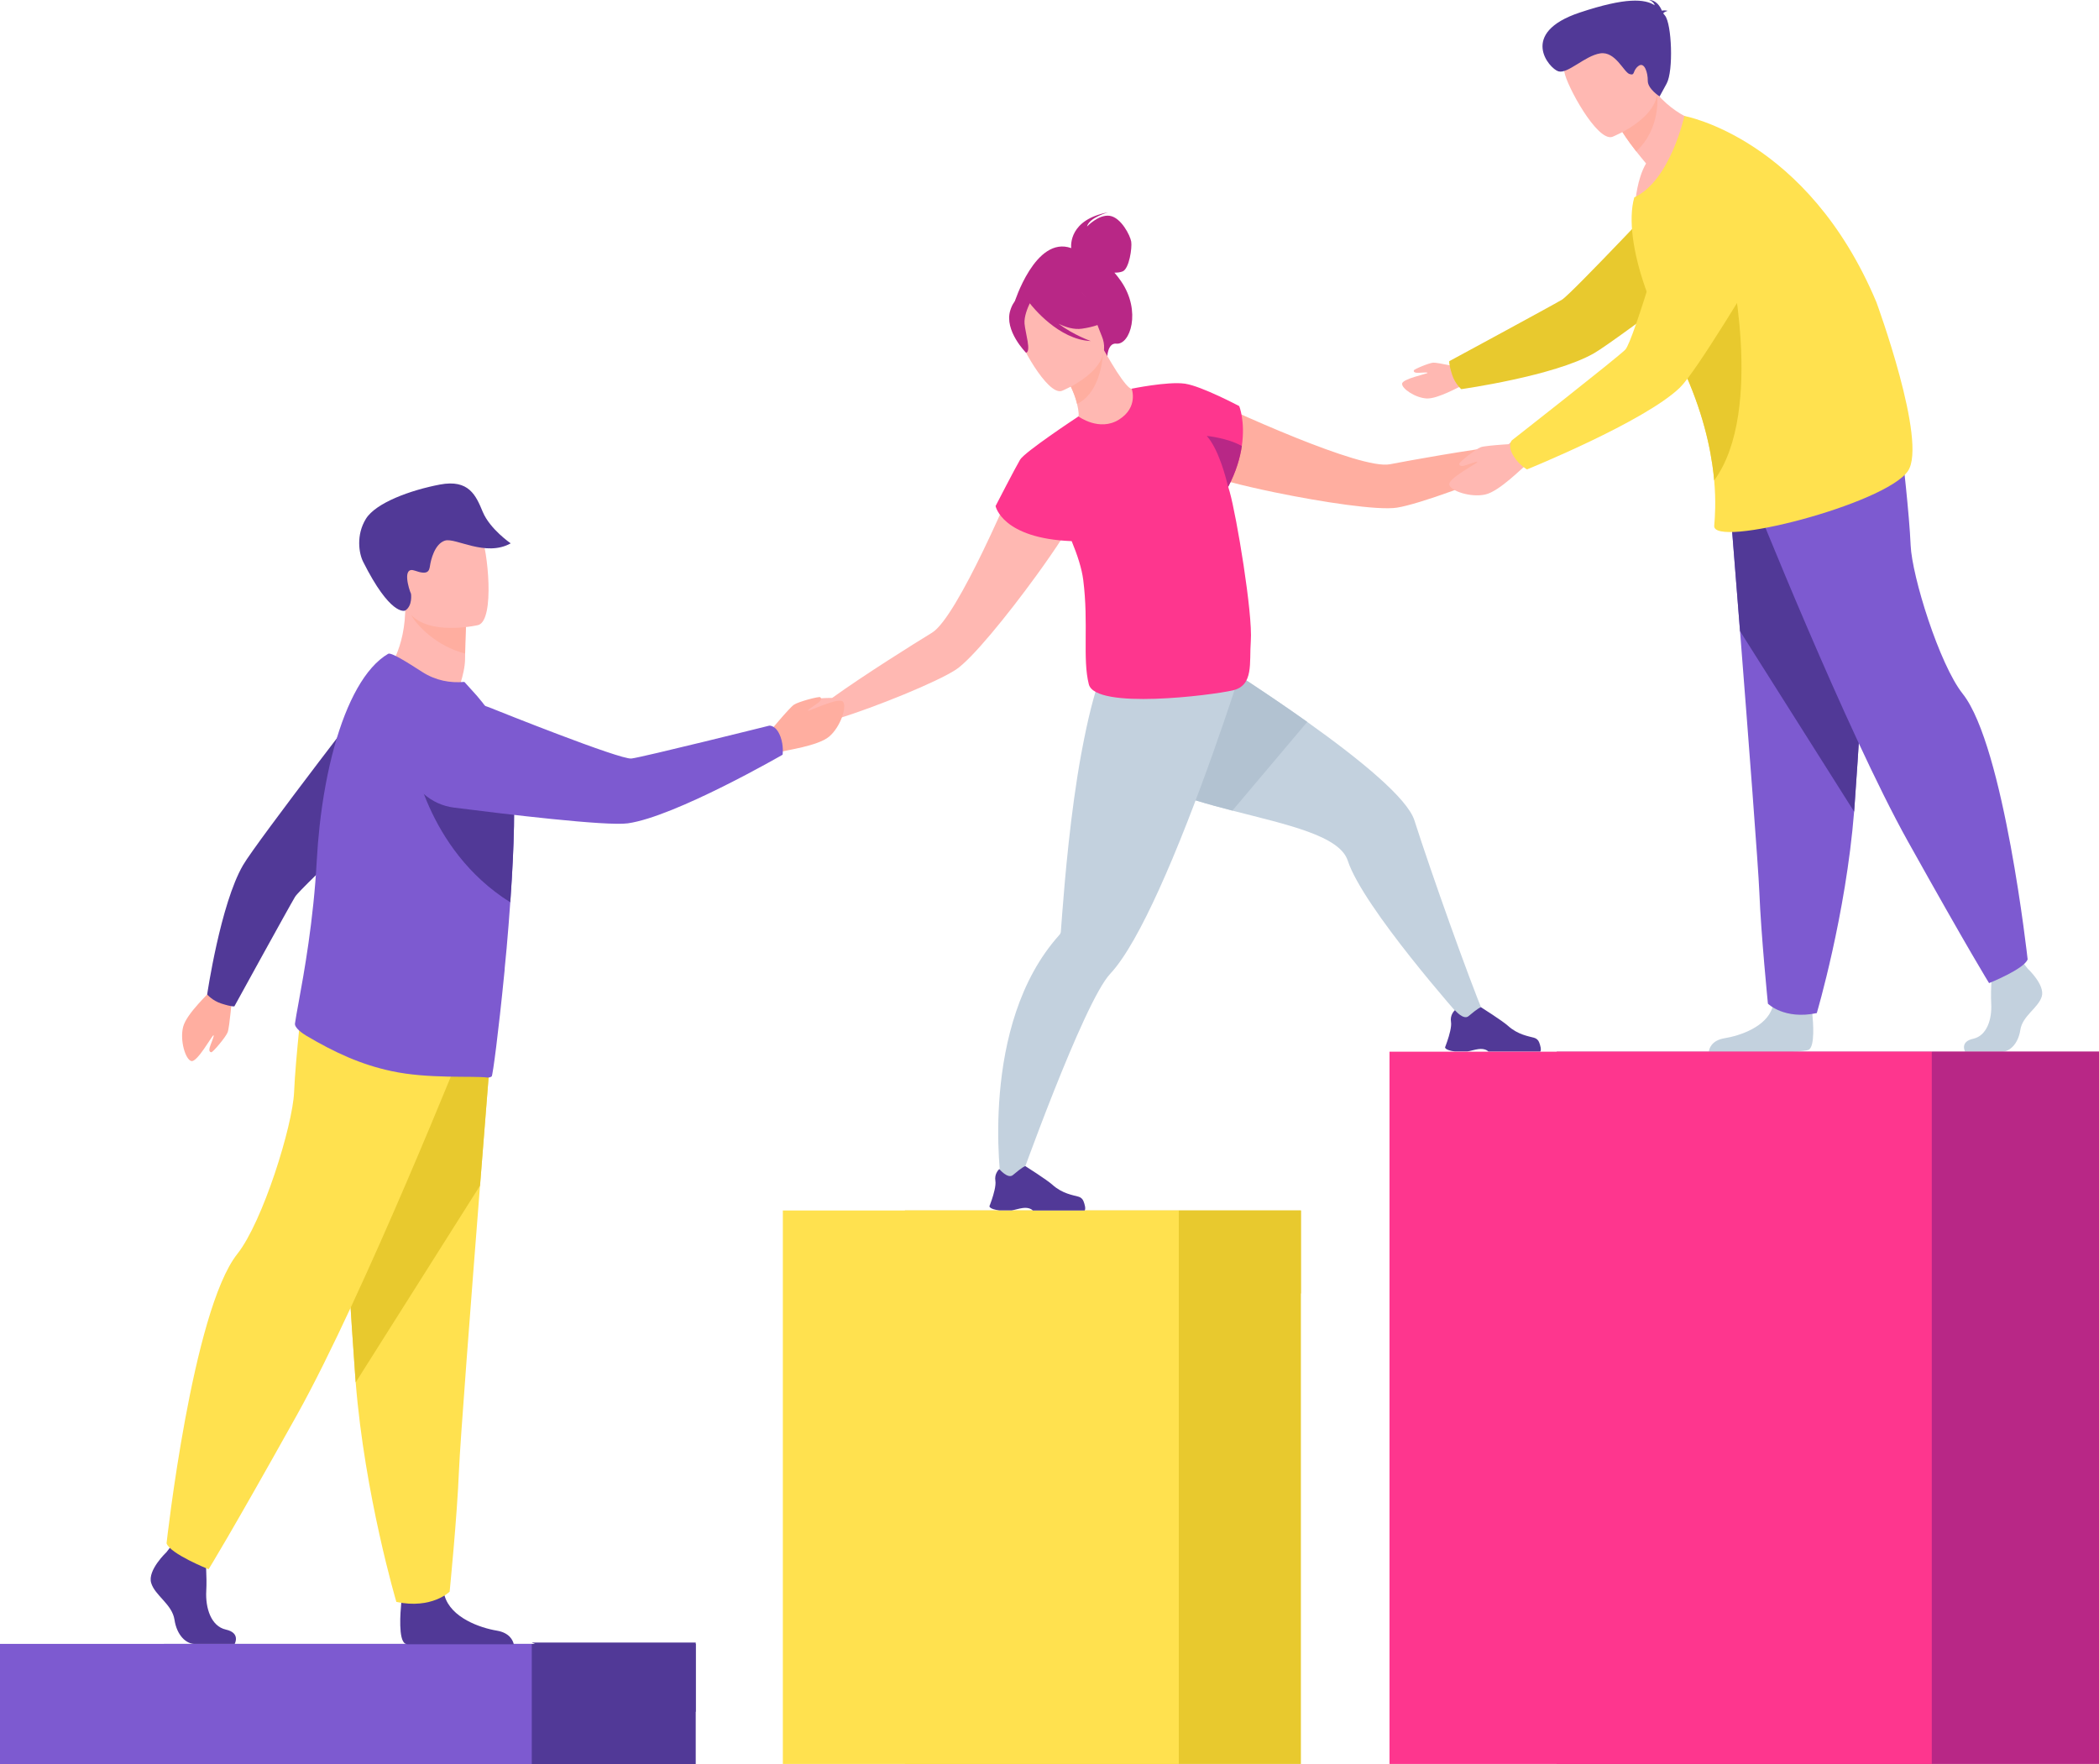 <?xml version="1.0" encoding="UTF-8"?> <!-- Creator: CorelDRAW 2018 (64-Bit) --> <svg xmlns="http://www.w3.org/2000/svg" xmlns:xlink="http://www.w3.org/1999/xlink" xml:space="preserve" width="98.661mm" height="82.914mm" style="shape-rendering:geometricPrecision; text-rendering:geometricPrecision; image-rendering:optimizeQuality; fill-rule:evenodd; clip-rule:evenodd" viewBox="0 0 91261.15 76695.16"> <defs> <style type="text/css"> <![CDATA[ .fil12 {fill:#513997;fill-rule:nonzero} .fil0 {fill:#513997;fill-rule:nonzero} .fil1 {fill:#7D5AD0;fill-rule:nonzero} .fil13 {fill:#7D5AD0;fill-rule:nonzero} .fil6 {fill:#B2C2D1;fill-rule:nonzero} .fil8 {fill:#B82786;fill-rule:nonzero} .fil14 {fill:#B82786;fill-rule:nonzero} .fil5 {fill:#C3D1DE;fill-rule:nonzero} .fil2 {fill:#E8C92E;fill-rule:nonzero} .fil11 {fill:#FE368E;fill-rule:nonzero} .fil15 {fill:#FE368E;fill-rule:nonzero} .fil4 {fill:#FFAEA0;fill-rule:nonzero} .fil10 {fill:#FFAEA0;fill-rule:nonzero} .fil7 {fill:#FFB8B2;fill-rule:nonzero} .fil9 {fill:#FFB8B2;fill-rule:nonzero} .fil3 {fill:#FFE14F;fill-rule:nonzero} ]]> </style> </defs> <g id="Слой_x0020_1">  <polygon class="fil0" points="7128.8,76695.16 30249.2,76695.16 30249.2,71474.45 7128.8,71474.45 "></polygon> <polygon class="fil1" points="-0,76695.16 23120.4,76695.16 23120.4,71474.45 -0,71474.45 "></polygon> <polygon class="fil2" points="39344.73,76693.96 56560.75,76693.96 56560.75,52630.8 39344.73,52630.8 "></polygon> <polygon class="fil3" points="34036.89,76693.96 51252.27,76693.96 51252.27,52630.8 34036.89,52630.8 "></polygon> <polygon class="fil2" points="51252.27,52630.89 56560.57,56243.94 56560.57,52630.89 "></polygon> <path class="fil4" d="M66613.39 18658.56c-266.22,-40.42 -1068.38,700.97 -1068.38,700.97l0 0c-1712.36,197.86 -4215.88,652.68 -5117.01,826.12 -639.55,123.03 -2357.64,-462.78 -4036.24,-1135.35 -1996.34,-800.22 -3935.97,-1723.46 -3935.97,-1723.46 -1107.87,-56.43 -2365.69,1964.42 -119.14,3249.34 342.99,196.29 1631.15,530.95 3115.03,836.66 0,0 0,0 0,-0.28 2046.66,421.71 4465.07,787.92 5287.77,659.16 955.99,-149.57 3662.36,-1139.51 5272.23,-1897.55l0 0c0,0 1.76,-0.83 4.07,-2.04 6.29,-2.87 11.93,-5.64 17.67,-8.42 96.66,-45.23 490.62,-220.71 753.97,-205.17 301.74,17.85 973.29,-534.1 993.91,-681.36 20.07,-147.26 -901.6,-578.22 -1167.91,-618.64z"></path> <path class="fil5" d="M64522.52 44117.27l-942.95 191.66c0,0 -4314.94,-4848.21 -4980.76,-6888.3 -356.13,-1090.3 -2634.13,-1561.31 -5015.17,-2176.8 -2072,-535.76 -4221.7,-1181.23 -5248.27,-2440.52 -2207.05,-2706 1385.56,-6030.82 1385.56,-6030.82 0,0 3820.35,2270.23 7115.66,4615.75 2303.25,1639.1 4350.46,3314.83 4659.04,4277.85 749.44,2342.01 2338.22,6793.85 3026.88,8451.18z"></path> <path class="fil0" d="M63260.17 45716.6l530.67 0c177.51,-27.84 308.58,-79.27 490.71,-103.05 277.13,-36.35 404.13,77.05 429.39,103.05 3.42,3.52 5.18,5.37 5.18,5.37l2252.84 0c56.61,-80.85 2.22,-268.44 -50.97,-406.35 -35.52,-93.8 -114.05,-164.84 -210.72,-192.86 -238.74,-69.19 -709.94,-130.7 -1141.64,-521.33 -242.07,-219.13 -1171.24,-806.32 -1171.24,-806.32l-5.27 -1.11c-20.54,0.46 -117.38,30.25 -540.48,387.21 -218.02,183.98 -590.8,-260.2 -590.8,-260.2 0,0 -69.84,57.81 -121.92,165.67 -41.81,85.01 -72.71,201.84 -48.66,345.86 33.76,203.04 -74.37,580.16 -161.51,835.37 -52.08,154.66 -96.11,264.37 -96.11,264.37 0,0 -25.81,127.37 430.5,184.35z"></path> <path class="fil6" d="M56836.59 31388.24l-3252.95 3855.59c-2072,-535.76 -4221.7,-1181.23 -5248.27,-2440.52 -2207.05,-2706 1385.56,-6030.82 1385.56,-6030.82 0,0 3820.35,2270.23 7115.66,4615.75z"></path> <path class="fil5" d="M53880.75 29374.33c0,0 -262.33,826.86 -689.31,2070.98 -539.92,1573.06 -1343.75,3812.95 -2215.56,5890.13 -191.85,456.4 -387.11,905.21 -583.4,1337.18 -725.48,1598.49 -1467.42,2968.7 -2121.21,3664.95 -1174.84,1251.8 -4029.95,9299.31 -4029.95,9299.31l-711.6 -196.84c0,0 -992.16,-6871.74 2521.92,-10782.18 37.83,-41.72 66.97,-90 71.04,-145.97 0.56,-0.46 0.56,-0.93 0.56,-1.39 46.9,-578.87 214.14,-3171 578.22,-5797.63 89.26,-644.45 190.64,-1290.47 303.96,-1909.48 7.4,-39.68 14.99,-78.81 22.39,-117.85 534.1,-2862.51 1045.99,-4135.68 1706.63,-4775.96l4858.94 1382.88 287.4 81.86z"></path> <path class="fil0" d="M43450.25 52625.62l530.67 0c177.42,-27.94 308.49,-79.55 490.53,-103.51 277.13,-36.17 404.32,77.33 429.48,103.51 3.33,3.52 5.09,5.27 5.09,5.27l2252.84 0c56.7,-81.4 2.31,-268.53 -50.97,-406.63 -36.08,-93.8 -113.87,-164.84 -210.72,-192.86 -239.3,-69.28 -709.85,-130.52 -1141.54,-521.05 -242.72,-219.23 -1171.88,-806.51 -1171.88,-806.51l-4.63 -1.2c-20.63,0.56 -117.38,30.34 -540.48,386.93 -218.02,184.45 -590.71,-259.93 -590.71,-259.93 0,0 -69.93,57.81 -122.1,165.48 -41.72,85.29 -72.61,202.11 -48.66,346.41 33.86,202.58 -74.37,579.98 -160.77,835.28 -52.73,154.66 -97.4,264 -97.4,264 0,0 -25.16,127.56 431.24,184.82z"></path> <path class="fil7" d="M44492.08 20028.4c0,0 -812.89,1988.66 -1750.1,3924.41 -788.38,1627.54 -1664.26,3217.34 -2219.63,3556.54 -783.2,478.5 -2940.39,1827.89 -4340.2,2834.67 0,0 -1091.78,-8.42 -1261.89,200.73 -169.46,209.14 -561.11,1148.48 -446.5,1243.57 114.52,95.09 982.35,50.97 1193.07,-165.3 184.35,-188.52 593.76,-324.12 695.6,-355.66 6.38,-1.94 12.67,-3.79 18.87,-5.83 2.96,-0.74 4.72,-1.2 4.72,-1.2l0 0c1700.24,-523.18 4368.22,-1613.29 5175.47,-2146.28 695.6,-459.08 2236.84,-2357.55 3465.89,-4047.34 0.56,-0.09 0.56,-0.09 0.56,-0.09 891.42,-1224.89 1618.57,-2339.97 1739.93,-2715.8 796.33,-2462.35 -1494.8,-3109.76 -2275.78,-2322.4z"></path> <path class="fil8" d="M48743.57 12230.08c-96.11,-140.6 -193.97,-264.83 -290.82,-376.2 120.25,2.59 250.12,-9.25 358.35,-53.93 285.73,-118.03 415.7,-1023.79 372.68,-1292.6 -42.92,-268.53 -439.1,-1045.53 -927.96,-1123.04 -488.96,-77.42 -993.91,465.37 -993.91,465.37 90.56,-391.74 917.14,-617.81 917.14,-617.81 -1703.2,314.04 -1616.16,1450.22 -1604.78,1555.02 -1558.9,-555.37 -2474.29,2380.86 -2474.29,2380.86l4039.02 2380.21c0,0 10.36,-648.7 395.72,-606.8 601.07,65.12 1101.4,-1410.53 208.87,-2711.09z"></path> <path class="fil9" d="M49001.18 18391.24c-926.85,436.79 -2156.55,-192.31 -2150.35,-198.97 79.55,-79.46 51.62,-317.46 -21.09,-628.45 -72.8,-324.4 -245.13,-768.03 -562.86,-1297.41 -65.86,-112.67 -132.28,-225.15 -211.83,-344.38l105.91 -39.59 1800.51 -721.5c0,0 291.47,522.81 596.07,999.46 258.26,397.1 529.56,754.62 648.52,741.48 7.03,-6.66 1198.34,814.09 -204.89,1489.34z"></path> <path class="fil10" d="M47961.48 15339.57c-46.34,642.04 -264.46,1800.51 -1131.74,2224.26 -72.8,-324.4 -245.13,-768.03 -562.86,-1297.41l1694.6 -926.85z"></path> <path class="fil7" d="M46161.52 16997.17c0,0 2344.51,-923.98 1746.22,-2374.94 -597.74,-1450.86 -697.91,-2547.27 -2219.63,-2018.72 -1521.72,528.45 -1582.95,1201.3 -1501.09,1734.1 81.86,532.71 1349.3,2862.42 1974.51,2659.56z"></path> <path class="fil8" d="M47035.84 14291.36c1082.53,-152.81 1398.69,-590.24 1398.69,-590.24 0,0 -996.87,-286.01 -1582.49,-1262.16 0,0 -1216.65,-410.33 -2118.34,275.56 -54.85,71.23 -94.44,155.31 -113.96,254.19 -206.65,-67.8 -517.45,-50.14 -696.62,533.91 -269.18,877.27 688.76,1835.2 688.76,1835.2 232.36,-65.77 -29.88,-847.58 -66.6,-1264.85 -26.83,-307.1 139.21,-700.04 228.48,-886.52 114.52,148.83 1256.71,1583.69 2650.78,1641.04 0,0 -736.76,-255.49 -1407.3,-755.45 333.83,163.82 688.2,266.03 1018.61,219.32z"></path> <path class="fil11" d="M53463.94 21380.56c-20.07,-69.93 -41.26,-142.54 -63.55,-217.1 348.08,-665.45 519.2,-1265.03 591.45,-1772.67 159.1,-1072.45 -112.3,-1734.47 -112.3,-1734.47 0,0 -1625.87,-862.19 -2343.86,-971.99 -3.33,-1.11 -6.29,-2.22 -9.16,-2.68 -8.6,-1.11 -18.22,-1.94 -28.58,-2.68 -724.83,-99.9 -2294.09,220.43 -2294.09,220.43 0,0 302.94,805.68 -550.75,1342.82 -854.15,537.15 -1766.1,-137.64 -1766.1,-137.64 -27.57,18.59 -56.8,38.94 -86.58,60.31l-0.56 -0.09c0,0 -2246.55,1482.41 -2448.01,1821.14 -202.11,338.92 -1066.06,2016.13 -1066.06,2016.13 0,0 274.26,1407.94 3309.19,1525.79 249.66,605.14 440.86,1195.38 502.65,1687.76 240.96,1911.42 -38.94,3419.27 242.17,4534.82 281.11,1115.83 5344.93,479.52 6262.07,264.92 917.23,-214.69 710.49,-1193.9 781.44,-2145.26 88.8,-1195.38 -620.49,-5434.94 -919.36,-6489.53z"></path> <path class="fil8" d="M53991.84 19390.79c-72.8,509.58 -244.48,1112.04 -595.52,1780.53 -79.55,-350.76 -403.58,-1634.94 -926.85,-2217.5 0,0 880.6,79.55 1522.37,436.97z"></path> <path class="fil4" d="M33372.74 31917.9c0,0 943.59,-1143.3 1146.82,-1278.44 203.32,-135.14 1094.09,-372.04 1144.97,-324.4 50.97,47.73 53.28,116.83 -57.26,214.32 -109.89,97.4 -531.69,343.45 -471.66,371.11 60.68,27.84 1331.63,-605.14 1515.43,-392.29 183.24,212.94 -104.25,1091.69 -594.31,1513.02 -489.51,421.25 -1952.21,600.97 -2043.88,659.71 -780.33,498.76 -640.1,-763.03 -640.1,-763.03z"></path> <path class="fil7" d="M16762.59 29277.94c0,0 1355.68,1608.02 3081.27,935.36 0,0 371.48,-898.08 376.66,-1560.2 0.56,-81.4 1.76,-160.21 2.87,-235.51 9.16,-745.37 34.41,-1163.65 34.41,-1163.65 0,0 -0.65,-0.09 -1.76,-0.37 -78.53,-32.75 -2638.75,-1083.73 -2636.44,-996.5 44.12,2016.22 -857.01,3020.87 -857.01,3020.87z"></path> <path class="fil4" d="M17876.66 26737.89c246.79,457.51 1094.09,1352.81 2346.73,1679.71 9.16,-745.37 34.41,-1163.65 34.41,-1163.65 0,0 -0.65,-0.09 -1.76,-0.37 -71.04,-19.06 -2452.64,-650.65 -2379.38,-515.69z"></path> <path class="fil7" d="M20794.21 27176.53c0,0 -2879.16,676.82 -3273.12,-1122.58 -393.77,-1799.4 -1031.1,-2923.84 790.69,-3432.12 1821.79,-508.2 2330.17,99.99 2607.76,668.59 277.69,568.69 613.09,3663.65 -125.34,3886.11z"></path> <path class="fil12" d="M17619.6 26544.2c-39.5,25.25 -658.88,215.53 -1831.96,-2121.67 -184.45,-366.86 -309.78,-1160.51 119.51,-1861.75 429.48,-701.34 1951.84,-1252.64 3216.41,-1492.67 1264.66,-239.85 1568.06,471.75 1865.91,1187.05 312.56,750.73 1215.36,1368.72 1215.36,1368.72 -1090.02,609.21 -2403.89,-262.05 -2859.18,-118.77 -455.1,143.38 -615.31,860.44 -649.72,1090.48 -34.32,229.68 -86.49,420.69 -658.97,215.43 -571.93,-205.26 -258.82,810.95 -167.15,1005.2 0,0 77.89,517.72 -250.21,727.98z"></path> <path class="fil0" d="M10203.22 71474.45l-1743.26 0c-365.38,0 -771.54,-371.02 -873.29,-1049.41 -101.66,-679.51 -852.76,-1050.06 -1015.37,-1605.89 -162.71,-555.37 670.35,-1338.01 670.35,-1338.01l139.21 -181.49 144.95 -188.89 1380.84 329.12c0,0 34.04,333.28 55.41,758.04 14.8,306.27 22.76,660.82 5.55,970.97 -40.61,741.48 204.89,1538.92 854.42,1683.13 650.09,144.3 381.19,622.43 381.19,622.43z"></path> <path class="fil0" d="M22338.77 71491.1l-4620.75 0c-44.03,-8.6 -77.79,-18.41 -97.87,-29.32 -308.49,-159.1 -211.73,-1375.2 -175.2,-1750.66 7.4,-69.93 12.67,-110.54 12.67,-110.54 0,0 1624.67,-1337.92 1848.06,-313.11 7.49,31.45 15.36,62.9 24.05,93.8l0 0.74c282.13,958.3 1542.9,1393.98 2271.71,1515.34 556.48,93.33 700.78,426.98 737.32,593.76z"></path> <path class="fil3" d="M21407.85 44769.21c0,0 -246.7,3078.77 -536.96,6779.61 -394.42,5027.75 -868.58,11203.33 -914.83,12373 -81.31,2031.3 -406.54,5280.92 -406.54,5280.92 0,0 -771.73,772.28 -2315.74,446.5 0,0 -1375.85,-4638.42 -1768.6,-9546.66 -6.2,-80.66 -12.49,-161.32 -18.22,-242.72 -365.84,-4996.21 -934.44,-15517.17 -934.44,-15517.17l6895.33 426.52z"></path> <path class="fil2" d="M21407.85 44769.21c0,0 -246.7,3078.77 -536.96,6779.61l-5405.71 8553.76c-6.2,-80.66 -12.49,-161.32 -18.22,-242.72 -365.84,-4996.21 -934.44,-15517.17 -934.44,-15517.17l6895.33 426.52z"></path> <path class="fil3" d="M20280.65 45134.87c0,0 -4447.87,11150.33 -7372.81,16390.46 -2924.39,5240.13 -3838.38,6702.37 -3838.38,6702.37 0,0 -1675.73,-669.79 -1827.99,-1127.21 0,0 1118.42,-10116.27 3077.02,-12582.14 1106.86,-1393.51 2406.67,-5575.17 2468,-7037.87 60.68,-1462.24 395.53,-4356.38 395.53,-4356.38l7098.64 2010.77z"></path> <path class="fil4" d="M10096.76 43277.93c0,0 -115.16,1392.5 -199.62,1606.26 -84.55,213.86 -646.67,876.81 -711.79,867.28 -65.31,-9.53 -104.16,-61.79 -71.23,-196.66 33.02,-134.96 226.9,-551.86 165.48,-541.22 -61.51,10.92 -705.13,1184.93 -961.35,1118.88 -256.41,-66.14 -507.09,-900.95 -354.55,-1490.45 152.53,-589.69 1187.89,-1515.61 1227.48,-1610.61 335.13,-805.68 905.58,246.51 905.58,246.51z"></path> <path class="fil12" d="M9619.45 43631.09c492.29,157.99 571.19,122.29 571.19,122.29 0,0 2396.03,-4362.67 2638.84,-4762.09 242.72,-399.42 5087.78,-4892.24 5087.78,-4892.24l-1245.24 -4643.04c0,0 -5510.42,7136.01 -6105.56,8159.9 -983.28,1692.1 -1559.46,5621.97 -1559.46,5621.97 0,0 225.7,268.99 612.44,393.22z"></path> <path class="fil1" d="M22346.82 35921.86c-17.21,953.58 -72.71,2025.47 -147.72,3114.11 -4.53,64.57 -9.16,129.13 -13.69,193.6 -47.64,674.42 -99.62,1350.5 -159.19,2009.56 -23.4,264.37 -49.21,525.59 -75.57,782.18l-4.07 34.6c-1.57,96.11 -13.69,200.26 -24.05,295.35 -243.18,2469.11 -498.02,4419.93 -544.92,4449.62 -56.7,37.83 -120.34,56.7 -189.53,48.1 -647.5,-81.31 -2579.74,65.95 -4160.93,-278.33 -1334.59,-281.57 -2484.18,-815.11 -3701.95,-1534.85 -161.41,-95.55 -530.12,-348.63 -499.87,-537.7 29.32,-207.94 83.62,-508.38 153,-885.78 239.85,-1313.41 653.7,-3572.54 795.13,-6216.38 27.57,-492.66 67.62,-979.02 119.7,-1457.25 135.7,-1245.61 353.17,-2428.77 645.19,-3480.04 542.24,-1952.58 1339.12,-3447.85 2338.77,-4032.82 130.52,-73.26 833.52,373.98 1478.8,788.29 596.53,382.21 1223.96,487.94 1834.28,434.57l536.96 594.04c651.02,756.28 1343.66,1763.24 1532.73,3194.31 14.25,105.82 26.36,218.21 36.54,337.53 52.17,583.03 65.21,1320.9 50.41,2147.3z"></path> <path class="fil12" d="M22346.82 35921.86c-17.21,953.58 -72.71,2025.47 -147.72,3114.11 -4.53,64.57 -9.16,129.13 -13.69,193.6 -3698.43,-2315 -4268.14,-6551.32 -4268.14,-6551.32 1819.48,79.83 3265.16,498.21 4379.14,1096.31 52.17,583.03 65.21,1320.9 50.41,2147.3z"></path> <path class="fil1" d="M33934.49 32032.23c-190.64,-515.69 -487.29,-482.2 -487.29,-482.2 0,0 -5499.5,1370.39 -5992.99,1429.31 -492.93,58.83 -5921.58,-2119.64 -5921.58,-2119.64 0,0 -2136.57,-958.86 -3137.23,-83.34 -869.59,760.81 -909.18,1724.76 -705.96,2534.04 242.72,964.59 1058.57,1677.12 2045.64,1802.73 2214.45,282.13 6633,813.08 7558.83,684.22 2061.09,-287.03 6731.6,-2982.94 6731.6,-2982.94 0,0 58.28,-376.94 -91.02,-782.18z"></path> <path class="fil5" d="M88158.32 42111.69c0,0 763.87,708 615.31,1211.1 -149.76,503.11 -838.24,838.51 -932.31,1453.55 -92.87,614.94 -465.55,950.25 -801.14,950.25 -335.5,0 -1598.68,0 -1598.68,0 0,0 -247.35,-432.72 349.47,-563.23 596.72,-130.33 820.85,-852.85 783.66,-1523.75 -37.09,-670.9 55.78,-1565.19 55.78,-1565.19l1266.6 -298.31 261.31 335.59z"></path> <path class="fil5" d="M78636.73 45642.88c-77.79,38.94 -349.47,65.77 -723.35,83.62l-3616.57 0c12.77,-107.49 96.39,-490.9 687.37,-586.36 668.78,-108.5 1825.12,-496.91 2082.82,-1351.24 9.34,-27.29 16.28,-55.69 23.22,-83.71 204.33,-913.07 1695.16,279.35 1695.16,279.35 0,0 4.63,36.45 11.56,98.79 34.87,335.59 123.12,1418.4 -160.21,1559.55z"></path> <path class="fil13" d="M75161.78 21221c0,0 226.44,2824.95 492.29,6220.35 361.12,4612.52 796.43,10278.24 839.44,11351.52 74.28,1863.78 372.68,4845.06 372.68,4845.06 0,0 708.18,708.37 2124.63,409.68 0,0 1262.07,-4255.84 1623.1,-8758.74 5.83,-73.72 11.66,-148 16.28,-222.46 335.5,-4584.03 856.83,-14236.5 856.83,-14236.5l-6325.25 391.09z"></path> <path class="fil0" d="M75161.78 21221c0,0 226.44,2824.95 492.29,6220.35l4959.86 7847.52c5.83,-73.72 11.66,-148 16.28,-222.46 335.5,-4584.03 856.83,-14236.5 856.83,-14236.5l-6325.25 391.09z"></path> <path class="fil13" d="M76195.1 21556.59c0,0 4081.01,10230.05 6764.16,15037.65 2684.26,4807.69 3522.5,6149.22 3522.5,6149.22 0,0 1537.17,-614.85 1676.56,-1034.06 0,0 -1025.27,-9281.37 -2822.46,-11543.83 -1015.93,-1278.54 -2208.35,-5115.07 -2264.03,-6456.78 -55.69,-1341.62 -364.54,-3996.93 -364.54,-3996.93l-6512.19 1844.73z"></path> <path class="fil9" d="M63608.24 16008.07c0,0 -1106.67,-253.08 -1293.24,-240.22 -186.11,12.86 -837.68,285.27 -846.19,338.18 -9.16,52.73 21.74,95.83 134.59,103.32 112.76,7.68 483.13,-40.05 459.63,4.9 -23.5,44.77 -1091.13,254.75 -1102.6,469.62 -12.12,214.79 573.04,614.2 1067.17,641.03 494.04,26.73 1465.57,-547.42 1549.19,-554.72 706.42,-61.7 31.45,-762.11 31.45,-762.11z"></path> <path class="fil2" d="M63134.74 16289.27c-159.1,-505.61 -121.82,-586.17 -121.82,-586.17 0,0 4487.27,-2426.28 4897.69,-2672.24 411.16,-246.05 5047.55,-5180.65 5047.55,-5180.65l4749.79 1307.21c0,0 -7349.78,5598.94 -8403.26,6201.76 -1740.39,996.32 -5771.45,1560.29 -5771.45,1560.29 0,0 -274.26,-233.19 -398.49,-630.2z"></path> <path class="fil9" d="M74397.83 5451.31c0,0 -1664.91,2929.76 -3292.63,3312.06 0,0 67.34,-983.92 463.24,-1657.23 -161.41,-191.29 -304.14,-367.23 -427.26,-524.57 -409.87,-525.03 -604.86,-846.28 -604.86,-846.28l552.6 -1485 375 -1007.42c180.01,326.9 378.51,605.6 585.16,843.79 1066.99,1226.27 2348.76,1364.65 2348.76,1364.65z"></path> <path class="fil4" d="M72049.06 4086.65c0,0 198.6,1468.16 -907.89,2494.91 -409.87,-525.03 -604.86,-846.28 -604.86,-846.28l552.6 -1485c592.19,-180.47 960.15,-163.63 960.15,-163.63z"></path> <path class="fil9" d="M70097.68 5951.73c0,0 2487.79,-969.96 1859.71,-2509.81 -628.17,-1540.03 -729.18,-2702.39 -2344.14,-2148.22 -1614.96,554.17 -1681.93,1266.79 -1597.2,1831.78 84.08,565.08 1418.67,3038.81 2081.62,2826.25z"></path> <path class="fil3" d="M82949.92 20485.07c-1004.27,1442.82 -8507.97,3370.7 -8418.53,2371.98 33.67,-382.21 80.11,-1056.17 -1.2,-1969.88 -18.59,-214.05 -45.23,-440.76 -80.11,-680.62 -190.37,-1312.3 -643.15,-2999.78 -1653.25,-4952.83 -75.48,-146.43 -154.48,-293.87 -235.69,-443.26 -415.7,-756.28 -770.99,-1555.76 -1040.35,-2337.48 -520.13,-1502.29 -730.2,-2939.65 -467.87,-3879.36 1.2,-4.63 3.52,-8.6 4.63,-13.23 1568.62,-725.29 2175.79,-3537.94 2175.79,-3537.94 0,0 5351.13,960.61 8348.87,8093.3 0,0 2240.81,6093.44 1367.71,7349.32z"></path> <path class="fil2" d="M74530.19 20887.17c-18.59,-214.05 -45.23,-440.76 -80.11,-680.62 -190.37,-1312.3 -643.15,-2999.78 -1653.25,-4952.83 174.09,-1051.17 413.29,-1925.3 675.71,-2318.7 1066.9,-1599.42 1689.24,-1849.45 1689.24,-1849.45 0,0 1599.88,6749.45 -631.59,9801.59z"></path> <path class="fil9" d="M66095.29 19281.18c0,0 -1480.56,77.79 -1710.14,160.49 -229.03,82.6 -949.79,657.86 -941.74,727.14 7.96,69.28 61.7,112.3 206.09,81.59 143.65,-30.62 592.56,-222.93 578.87,-158.08 -13.23,64.75 -1279,709.85 -1217.21,983.74 62.44,273.99 939.43,566.29 1569.82,423.37 629.74,-142.91 1644.84,-1211.01 1746.68,-1250.05 865.15,-329.86 -232.36,-968.2 -232.36,-968.2z"></path> <path class="fil3" d="M65815.76 19842.57c-296.46,-479.06 -82.42,-697.64 -82.42,-697.64 0,0 4572.74,-3580.31 4930.62,-3942.08 358.81,-361.68 2019,-6121.1 2019,-6121.1 0,0 571.28,-2330.91 1909.94,-2587.97 1163.37,-223.39 1966.74,351.96 2492.69,1026.47 626.97,803.83 688.48,1912.44 168.35,2788.88 -1168,1967.48 -3523.7,5872.74 -4211.07,6539.85 -1530.23,1484.9 -6652.24,3560.05 -6652.24,3560.05 0,0 -341.79,-190.18 -574.89,-566.47z"></path> <path class="fil12" d="M72315 581.18c17.39,-34.32 68.45,-71.13 191.57,-108.97 0,0 -116.09,-38.94 -250.77,-9.25 -69.65,-170.48 -239.21,-460.74 -558.52,-462.96 0,0 183.43,47.64 250.77,230.42 -436.51,-276.67 -1245.79,-356.96 -3264.51,315.61 -2661.51,886.43 -1331.63,2431.27 -928.61,2555.32 403.67,123.77 1146.17,-671.09 1813.74,-779.68 668.04,-108.5 1029.16,821.77 1283.44,899.01 255.39,77.05 110.26,-134.59 377.31,-346.6 265.85,-212.01 419.12,286.84 413.29,637.05 -5.74,350.21 514.39,682.37 514.39,682.37 0,0 0,0 305.34,-559.35 304.14,-559.16 221.72,-2589.54 -69.65,-2955.1 -25.53,-32.28 -51.15,-65.03 -77.79,-97.87z"></path> <polygon class="fil12" points="30249.2,71415.53 30249.2,74427.43 23120.31,71415.53 "></polygon> <polygon class="fil14" points="67683.98,76693.96 91261.15,76693.96 91261.15,45726.4 67683.98,45726.4 "></polygon> <polygon class="fil15" points="60413.66,76693.96 83991.38,76693.96 83991.38,45726.59 60413.66,45726.59 "></polygon> <polygon class="fil14" points="91260.5,45726.59 91260.5,50357.33 83991.38,45726.59 "></polygon> </g> </svg> 